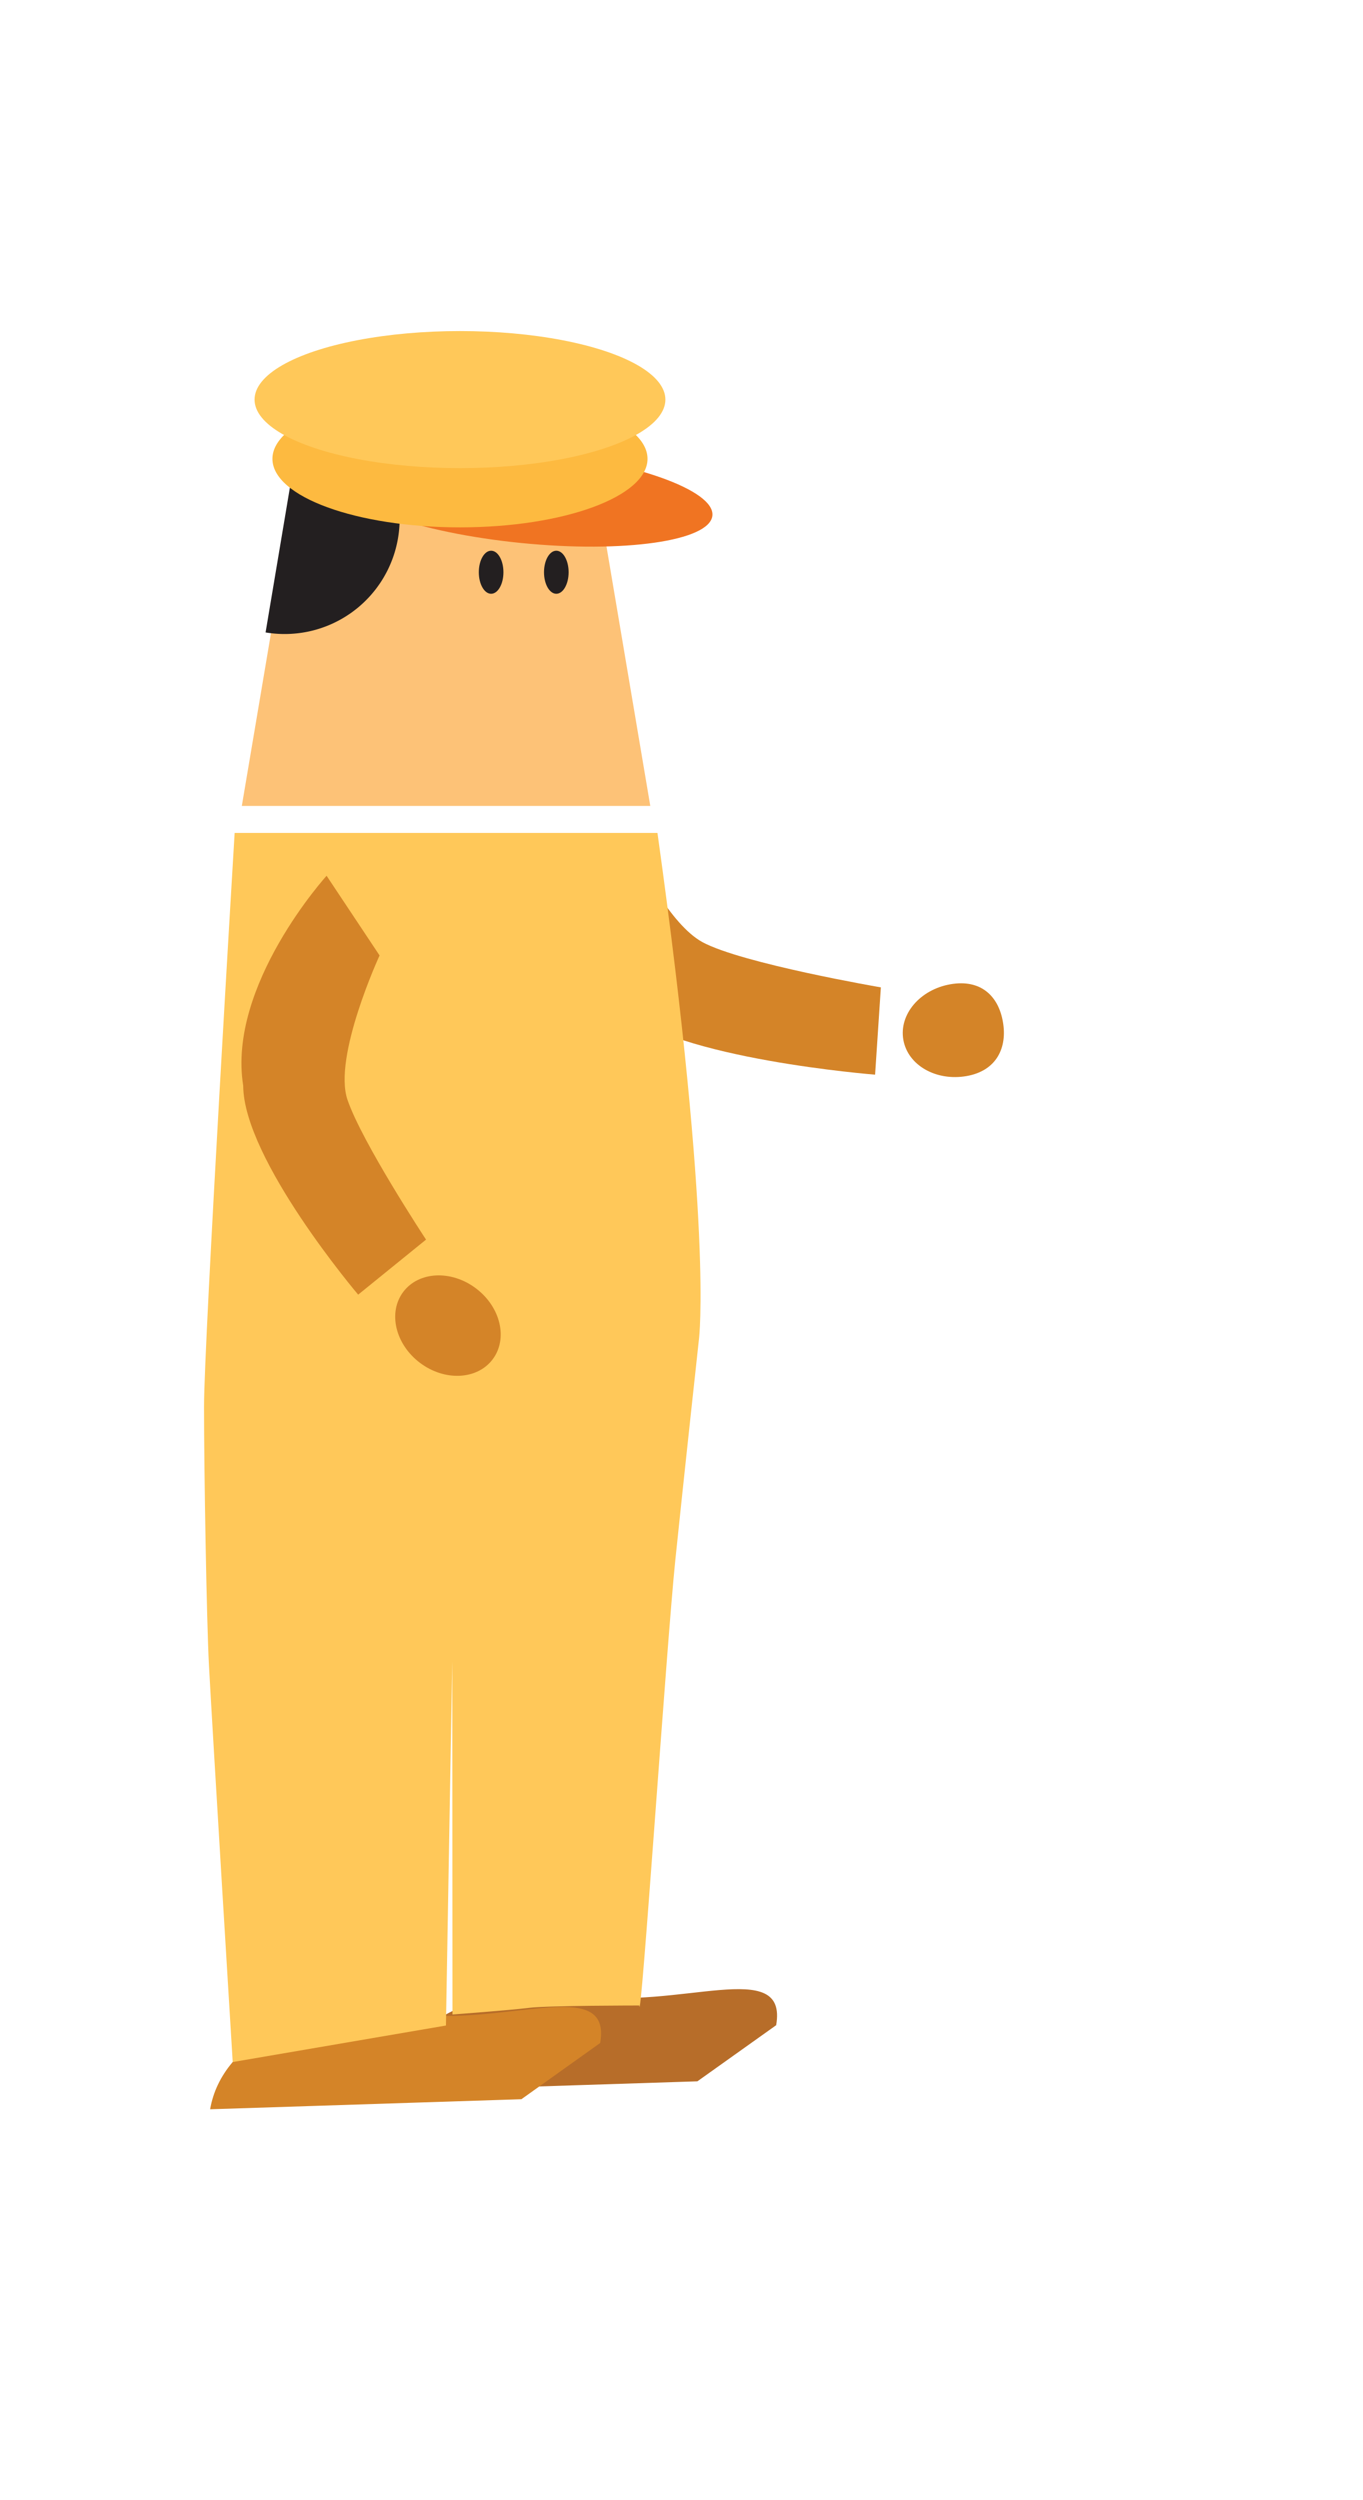 <svg xmlns="http://www.w3.org/2000/svg" viewBox="0 0 127.33 233.43"><defs><style>.cls-1{fill:#d48428;}.cls-2{fill:#b76d29;}.cls-3{fill:#fdc277;}.cls-4{fill:#231f20;}.cls-5{fill:#f07422;}.cls-6{fill:#fdba40;}.cls-7{fill:#ffc859;}</style></defs><title>SSL_1</title><g id="Layer_2" data-name="Layer 2"><path class="cls-1" d="M53.56,87.26l6.16-6.84s2.85,5.87,5.89,7.54c3.68,2,16.68,4.23,16.68,4.23l-.54,8.15S63.1,98.88,58,94.21C54.38,90,53.56,87.26,53.56,87.26Z"/><path class="cls-1" d="M93.69,95.41c.42,2.36-.55,4.56-3.39,5.06s-5.49-1-5.91-3.38,1.55-4.69,4.39-5.19S93.28,93,93.69,95.41Z"/><path class="cls-2" d="M36.07,195.27c1.12-6.49,9.29-10.5,18.26-9s19.3-3.67,18.18,2.82l-7.36,5.24Z"/><path class="cls-1" d="M19.63,196.94c1.11-6.49,9.29-10.5,18.26-9s19.29-3.68,18.18,2.81L48.71,196Z"/><polygon class="cls-3" points="60.75 75.25 22.59 75.25 27.86 44.05 55.48 44.05 60.75 75.25"/><ellipse class="cls-4" cx="45.88" cy="53.43" rx="1.15" ry="2.01"/><ellipse class="cls-4" cx="51.97" cy="53.43" rx="1.15" ry="2.01"/><path class="cls-4" d="M28.37,37.86a10.74,10.74,0,0,1-3.56,21.19"/><ellipse class="cls-5" cx="49.11" cy="46.4" rx="4.32" ry="17.52" transform="translate(-1.93 90.66) rotate(-84.3)"/><ellipse class="cls-6" cx="42.97" cy="42.84" rx="17.52" ry="6.4"/><ellipse class="cls-7" cx="42.97" cy="37.31" rx="19.19" ry="6.4"/><path class="cls-7" d="M42.25,155.12l-.59,34-19.92,3.41s-1.92-31.39-2.22-37.05c-.22-4.17-.46-18.09-.46-24.16s2.86-53.55,2.86-53.55h39.5C66.6,114.82,65.3,125,65.3,125s-1.38,12.62-2.21,20.64-3.24,44.14-3.37,41.61c0,0-8.55,0-10.31.22s-7.14.62-7.14.62"/><path class="cls-1" d="M30.51,81.77l4.95,7.44s-4.37,9.46-3,13.47,7.34,13.06,7.34,13.06l-6.34,5.14s-10.71-12.62-10.74-19.51C21.22,92,30.51,81.77,30.51,81.77Z"/><ellipse class="cls-1" cx="41.84" cy="123.77" rx="4.35" ry="5.23" transform="translate(-82.1 82.46) rotate(-52.89)"/></g></svg>